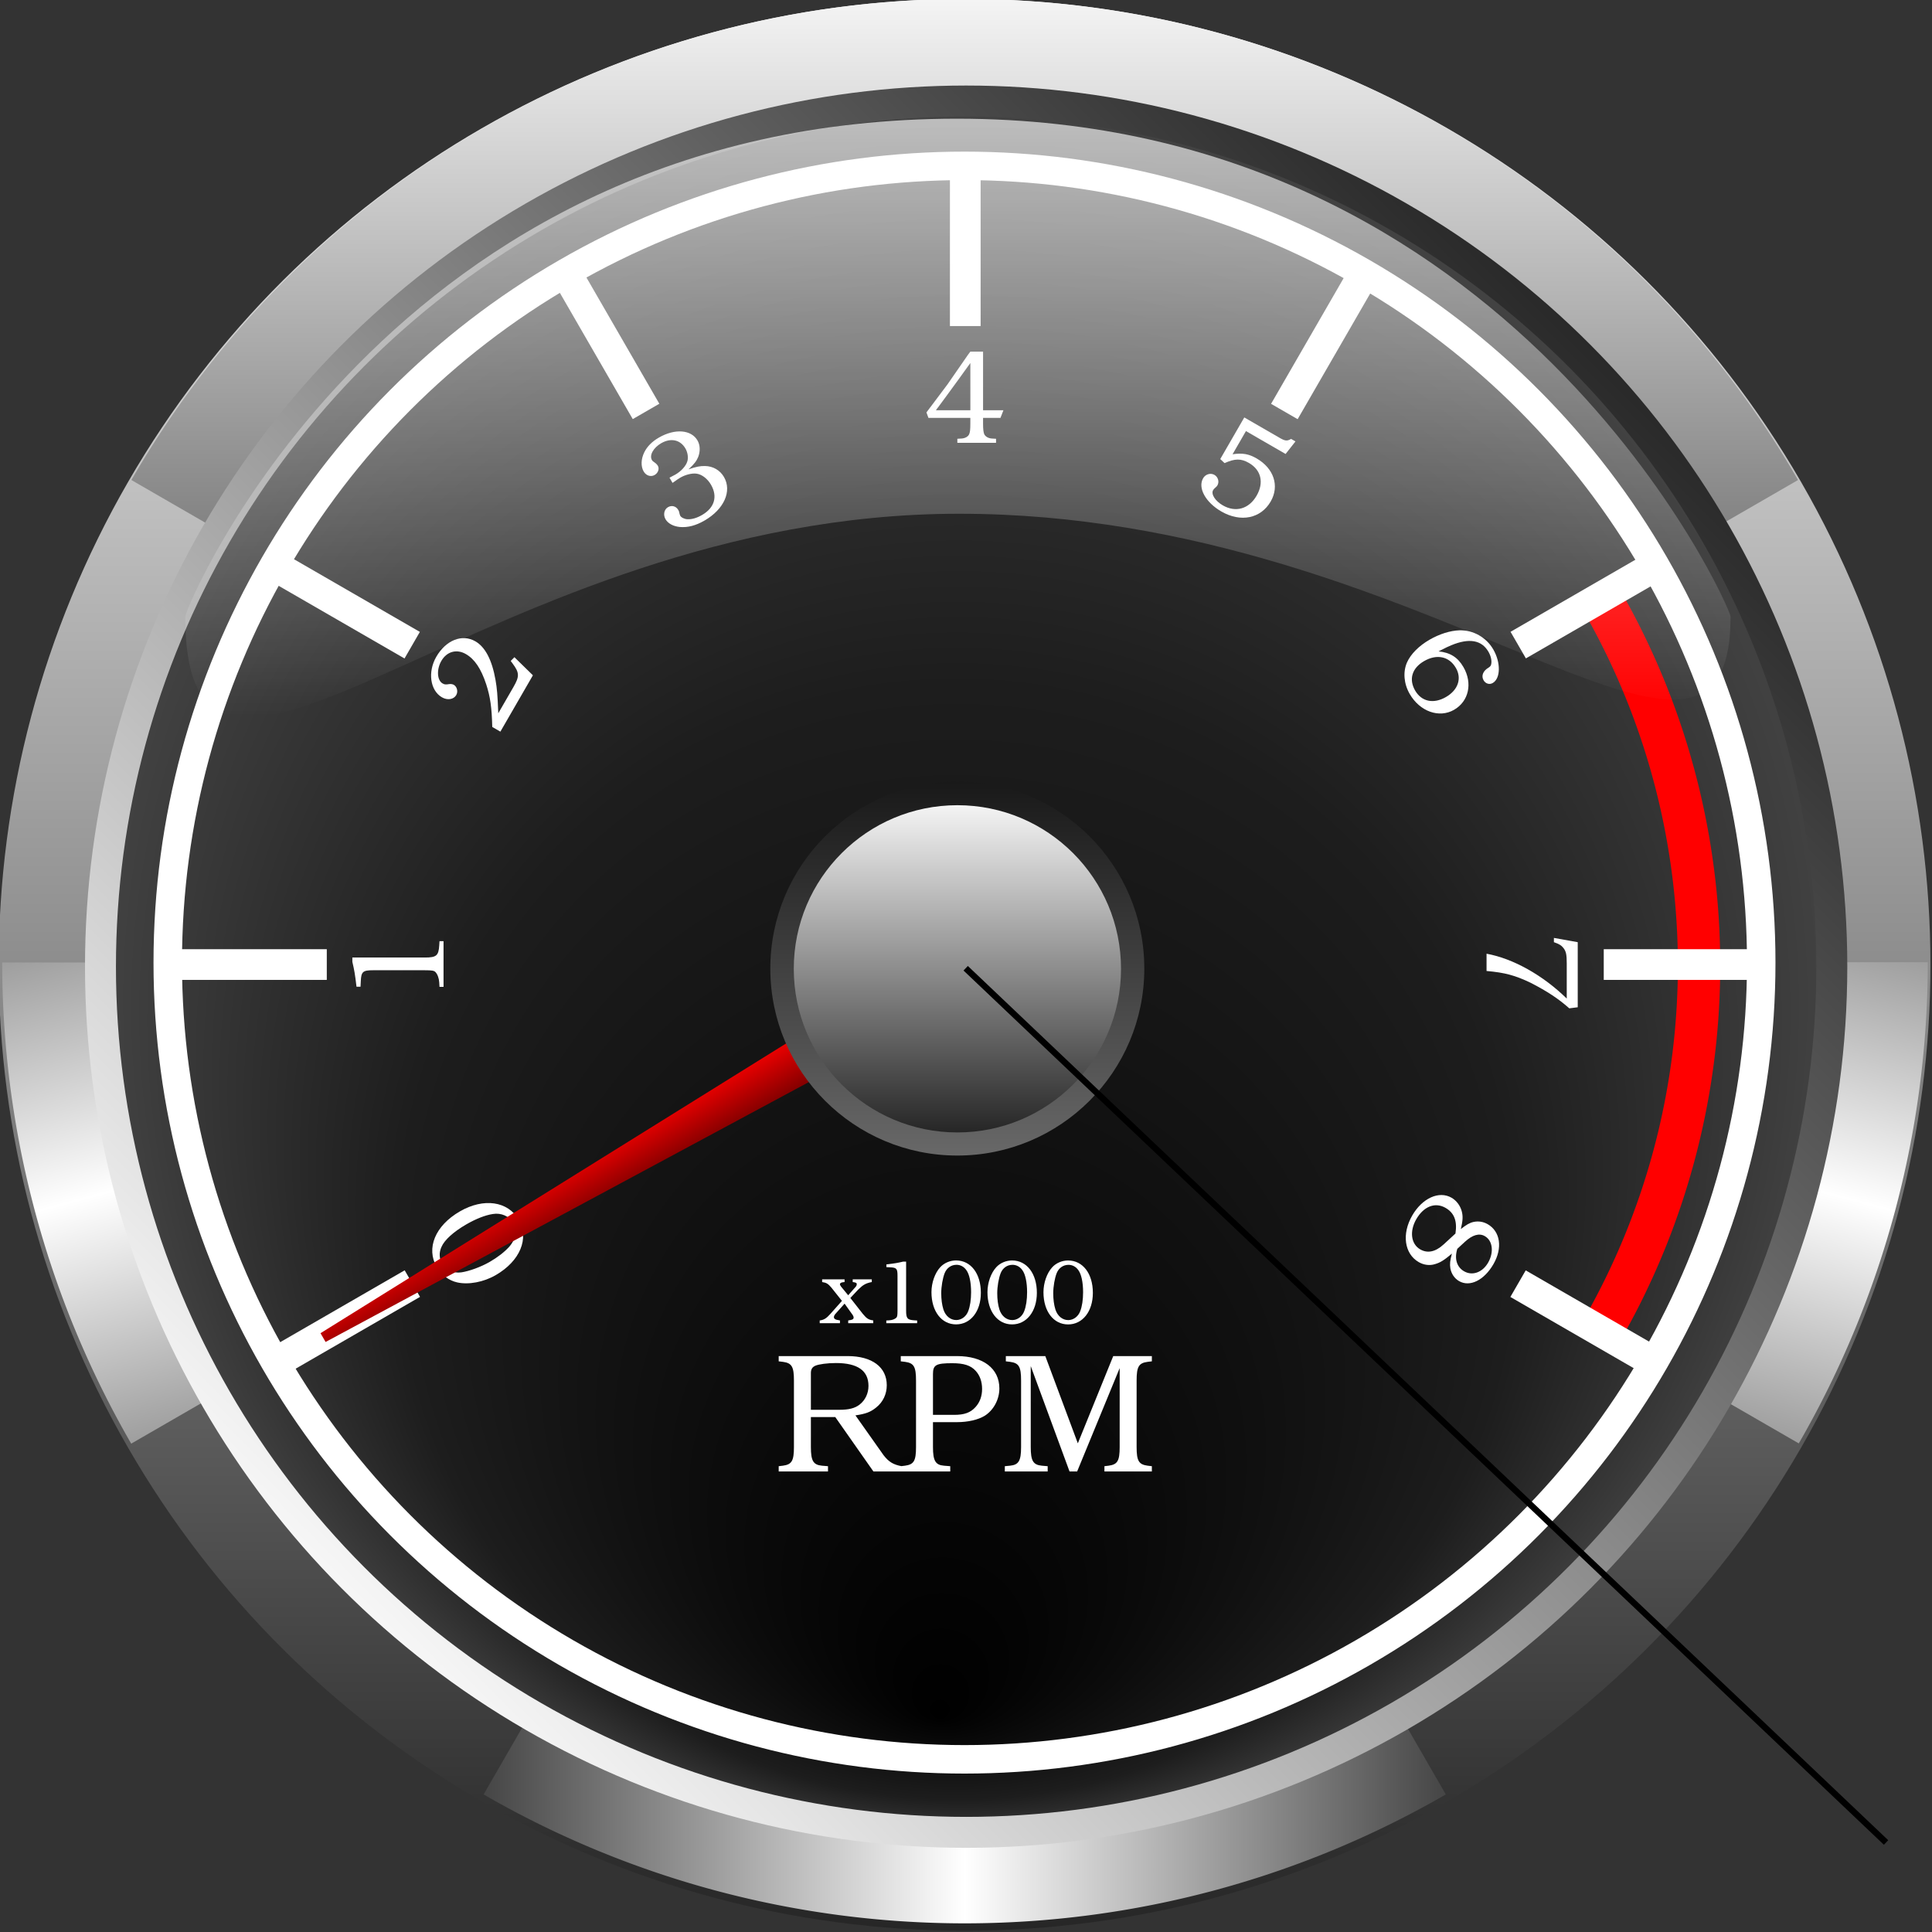 <?xml version="1.0" encoding="UTF-8" standalone="no"?>
<!-- Created with Inkscape (http://www.inkscape.org/) -->

<svg
   xmlns:dc="http://purl.org/dc/elements/1.1/"
   xmlns:cc="http://creativecommons.org/ns#"
   xmlns:rdf="http://www.w3.org/1999/02/22-rdf-syntax-ns#"
   xmlns:svg="http://www.w3.org/2000/svg"
   xmlns="http://www.w3.org/2000/svg"
   xmlns:xlink="http://www.w3.org/1999/xlink"
   xmlns:sodipodi="http://sodipodi.sourceforge.net/DTD/sodipodi-0.dtd"
   xmlns:inkscape="http://www.inkscape.org/namespaces/inkscape"
   width="84.667mm"
   height="84.667mm"
   viewBox="0 0 300 300"
   id="svg5184"
   version="1.1"
   inkscape:version="0.91 r13725"
   sodipodi:docname="dial_rpm.svg">
  <rect x="0" y="0" width="300" height="300" fill="#333333" stroke="none"/>
  <defs
     id="defs5186">
    <linearGradient
       id="linearGradient8458">
      <stop
         style="stop-color:#f4f4f4;stop-opacity:1;"
         offset="0"
         id="stop8460" />
      <stop
         style="stop-color:#262626;stop-opacity:1;"
         offset="1"
         id="stop8462" />
    </linearGradient>
    <linearGradient
       id="linearGradient8474">
      <stop
         id="stop8476"
         offset="0"
         style="stop-color:#262626;stop-opacity:1;" />
      <stop
         style="stop-color:#9d9d9d;stop-opacity:1;"
         offset="0.553"
         id="stop8482" />
      <stop
         id="stop8478"
         offset="1"
         style="stop-color:#ffffff;stop-opacity:1;" />
    </linearGradient>
    <linearGradient
       id="linearGradient8803">
      <stop
         id="stop8805"
         offset="0"
         style="stop-color:#000000;stop-opacity:1;" />
      <stop
         style="stop-color:#1d1d1d;stop-opacity:1;"
         offset="0.633"
         id="stop8845" />
      <stop
         style="stop-color:#444444;stop-opacity:1;"
         offset="1"
         id="stop8811" />
    </linearGradient>
    <linearGradient
       inkscape:collect="always"
       xlink:href="#linearGradient8938"
       id="linearGradient6645"
       gradientUnits="userSpaceOnUse"
       gradientTransform="matrix(-6.3004289e-8,-0.396,0.736,-5.7873485e-8,-146.447,639.506)"
       x1="164.034"
       y1="376.738"
       x2="176.652"
       y2="376.738" />
    <linearGradient
       id="linearGradient8938">
      <stop
         id="stop8940"
         offset="0"
         style="stop-color:#750000;stop-opacity:1;" />
      <stop
         id="stop8942"
         offset="1"
         style="stop-color:#f60000;stop-opacity:1;" />
    </linearGradient>
    <linearGradient
       id="linearGradient8928">
      <stop
         id="stop8930"
         offset="0"
         style="stop-color:#ffffff;stop-opacity:0.892;" />
      <stop
         id="stop8932"
         offset="1"
         style="stop-color:#ffffff;stop-opacity:0;" />
    </linearGradient>
    <linearGradient
       id="linearGradient4214">
      <stop
         id="stop4216"
         offset="0"
         style="stop-color:#191919;stop-opacity:1;" />
      <stop
         id="stop4218"
         offset="1"
         style="stop-color:#686868;stop-opacity:1;" />
    </linearGradient>
    <linearGradient
       inkscape:collect="always"
       xlink:href="#linearGradient8458"
       id="linearGradient6134"
       gradientUnits="userSpaceOnUse"
       x1="173.948"
       y1="566.009"
       x2="287.511"
       y2="566.009" />
    <linearGradient
       inkscape:collect="always"
       xlink:href="#linearGradient8474"
       id="linearGradient6136"
       gradientUnits="userSpaceOnUse"
       spreadMethod="reflect"
       x1="73.66"
       y1="475.462"
       x2="112.665"
       y2="475.462" />
    <linearGradient
       inkscape:collect="always"
       xlink:href="#linearGradient8474"
       id="linearGradient6138"
       gradientUnits="userSpaceOnUse"
       spreadMethod="reflect"
       x1="73.66"
       y1="475.462"
       x2="112.665"
       y2="475.462" />
    <linearGradient
       inkscape:collect="always"
       xlink:href="#linearGradient8474"
       id="linearGradient6140"
       gradientUnits="userSpaceOnUse"
       spreadMethod="reflect"
       x1="73.66"
       y1="475.462"
       x2="112.665"
       y2="475.462" />
    <linearGradient
       inkscape:collect="always"
       xlink:href="#linearGradient8458"
       id="linearGradient6142"
       gradientUnits="userSpaceOnUse"
       spreadMethod="pad"
       x1="112.661"
       y1="490.304"
       x2="112.661"
       y2="423.605" />
    <radialGradient
       inkscape:collect="always"
       xlink:href="#linearGradient8803"
       id="radialGradient6144"
       gradientUnits="userSpaceOnUse"
       gradientTransform="matrix(1,0,0,1,-3.4359354e-4,0)"
       cx="230.73"
       cy="566.009"
       fx="229.005"
       fy="614.435"
       r="56.781" />
    <linearGradient
       inkscape:collect="always"
       xlink:href="#linearGradient8474"
       id="linearGradient6146"
       gradientUnits="userSpaceOnUse"
       x1="179.309"
       y1="598.827"
       x2="265.668"
       y2="512.469" />
    <linearGradient
       inkscape:collect="always"
       xlink:href="#linearGradient8928"
       id="linearGradient6652"
       gradientUnits="userSpaceOnUse"
       gradientTransform="matrix(1.356,0,0,1.356,384.968,-130.79)"
       x1="-29.837"
       y1="285.06"
       x2="-29.837"
       y2="342.606" />
    <linearGradient
       inkscape:collect="always"
       xlink:href="#linearGradient4214"
       id="linearGradient6654"
       gradientUnits="userSpaceOnUse"
       x1="117.902"
       y1="390.995"
       x2="117.902"
       y2="433.057" />
    <linearGradient
       inkscape:collect="always"
       xlink:href="#linearGradient8458"
       id="linearGradient6656"
       gradientUnits="userSpaceOnUse"
       x1="117.902"
       y1="390.995"
       x2="117.902"
       y2="433.057" />
  </defs>
  <sodipodi:namedview
     id="base"
     pagecolor="#ffffff"
     bordercolor="#666666"
     borderopacity="1.0"
     inkscape:pageopacity="0.0"
     inkscape:pageshadow="2"
     inkscape:zoom="1"
     inkscape:cx="284.31388"
     inkscape:cy="148.17251"
     inkscape:document-units="px"
     inkscape:current-layer="layer_main"
     showgrid="false"
     fit-margin-top="0"
     fit-margin-left="0"
     fit-margin-right="0"
     fit-margin-bottom="0"
     inkscape:window-width="1920"
     inkscape:window-height="1041"
     inkscape:window-x="1920"
     inkscape:window-y="0"
     inkscape:window-maximized="1" />
  <g
     inkscape:label="low"
     inkscape:groupmode="layer"
     id="layer_low"
     transform="translate(24.286,-619.505)"
     style="display:inline">
    <g
       id="g3326"
       transform="matrix(2.192,0,0,2.192,-408.784,-306.473)">
      <circle
         r="56.781"
         cy="566.009"
         cx="230.73"
         inkscape:label="#path8454"
         style="fill:url(#linearGradient6134);fill-opacity:1;fill-rule:evenodd;stroke:none;stroke-width:4.2;stroke-linecap:round;stroke-linejoin:round;stroke-miterlimit:4;stroke-dasharray:none;stroke-dashoffset:0;stroke-opacity:1"
         id="path3908"
         transform="matrix(0,1.205,-1.205,0,925.78,212.754)" />
      <g
         transform="matrix(1.022,0,0,1.022,100.975,123.917)"
         id="g3910">
        <path
           sodipodi:type="arc"
           style="opacity:1;fill:url(#linearGradient6136);fill-opacity:1;fill-rule:evenodd;stroke:none;stroke-width:4.2;stroke-linecap:round;stroke-linejoin:round;stroke-miterlimit:4;stroke-dasharray:none;stroke-dashoffset:0;stroke-opacity:1"
           id="path3912"
           sodipodi:cx="112.66094"
           sodipodi:cy="423.60516"
           sodipodi:rx="66.695282"
           sodipodi:ry="66.695282"
           d="m 146.009,481.365 a 66.695,66.695 0 0 1 -66.695,0 l 33.348,-57.76 z"
           sodipodi:start="1.0471976"
           sodipodi:end="2.0943951"
           transform="translate(27.039,-64.893)" />
        <path
           transform="matrix(0.259,0.966,-0.966,0.259,519.712,140.253)"
           sodipodi:end="1.8325957"
           sodipodi:start="1.3089969"
           d="m 129.923,488.028 a 66.695,66.695 0 0 1 -34.524,0 l 17.262,-64.423 z"
           sodipodi:ry="66.695282"
           sodipodi:rx="66.695282"
           sodipodi:cy="423.60516"
           sodipodi:cx="112.66094"
           id="path3914"
           style="opacity:1;fill:url(#linearGradient6138);fill-opacity:1;fill-rule:evenodd;stroke:none;stroke-width:4.2;stroke-linecap:round;stroke-linejoin:round;stroke-miterlimit:4;stroke-dasharray:none;stroke-dashoffset:0;stroke-opacity:1"
           sodipodi:type="arc"
           inkscape:transform-center-y="16.673795"
           inkscape:transform-center-x="33.347635" />
        <path
           inkscape:transform-center-x="-33.34764"
           inkscape:transform-center-y="16.673849"
           sodipodi:type="arc"
           style="opacity:1;fill:url(#linearGradient6140);fill-opacity:1;fill-rule:evenodd;stroke:none;stroke-width:4.2;stroke-linecap:round;stroke-linejoin:round;stroke-miterlimit:4;stroke-dasharray:none;stroke-dashoffset:0;stroke-opacity:1"
           id="path3916"
           sodipodi:cx="112.66094"
           sodipodi:cy="423.60516"
           sodipodi:rx="66.695282"
           sodipodi:ry="66.695282"
           d="m 129.923,488.028 a 66.695,66.695 0 0 1 -34.524,0 l 17.262,-64.423 z"
           sodipodi:start="1.3089969"
           sodipodi:end="1.8325957"
           transform="matrix(0.259,-0.966,0.966,0.259,-298.63,357.897)" />
        <path
           transform="matrix(-1,-5.9831005e-8,5.9831005e-8,-1,252.361,782.318)"
           sodipodi:end="2.6179939"
           sodipodi:start="0.52359878"
           d="M 170.421,456.953 A 66.695,66.695 0 0 1 112.661,490.3 66.695,66.695 0 0 1 54.901,456.953 l 57.76,-33.348 z"
           sodipodi:ry="66.695282"
           sodipodi:rx="66.695282"
           sodipodi:cy="423.60516"
           sodipodi:cx="112.66094"
           id="path3918"
           style="opacity:1;fill:url(#linearGradient6142);fill-opacity:1;fill-rule:evenodd;stroke:none;stroke-width:4.2;stroke-linecap:round;stroke-linejoin:round;stroke-miterlimit:4;stroke-dasharray:none;stroke-dashoffset:0;stroke-opacity:1"
           sodipodi:type="arc"
           inkscape:transform-center-y="-33.402436"
           inkscape:transform-center-x="-2.4633892e-05" />
      </g>
      <circle
         r="56.781"
         cy="566.009"
         cx="230.73"
         transform="matrix(1.097,0,0,1.097,-9.237,-129.942)"
         id="path3920"
         style="fill:url(#radialGradient6144);fill-opacity:1;fill-rule:nonzero;stroke:none;stroke-width:4.2;stroke-linecap:round;stroke-linejoin:round;stroke-miterlimit:4;stroke-dasharray:none;stroke-dashoffset:0;stroke-opacity:1" />
      <circle
         r="56.781"
         cy="566.009"
         cx="230.73"
         transform="matrix(-1.08,0,0,-1.08,493.039,1102.204)"
         id="path3922"
         style="fill:none;fill-opacity:1;fill-rule:evenodd;stroke:url(#linearGradient6146);stroke-width:2.03;stroke-linecap:round;stroke-linejoin:round;stroke-miterlimit:4;stroke-dasharray:none;stroke-dashoffset:0;stroke-opacity:1" />
      <rect
         y="433.996"
         x="242.702"
         height="11.537"
         width="2.174"
         id="rect3924"
         style="fill:#ffffff;fill-opacity:1;fill-rule:nonzero;stroke:none;stroke-width:3;stroke-linecap:round;stroke-linejoin:round;stroke-miterlimit:4;stroke-dasharray:none;stroke-dashoffset:0;stroke-opacity:1" />
      <rect
         transform="matrix(0.866,-0.5,0.5,0.866,0,0)"
         style="fill:#ffffff;fill-opacity:1;fill-rule:nonzero;stroke:none;stroke-width:3;stroke-linecap:round;stroke-linejoin:round;stroke-miterlimit:4;stroke-dasharray:none;stroke-dashoffset:0;stroke-opacity:1"
         id="rect3926"
         width="2.174"
         height="11.537"
         x="-35.341"
         y="490.141" />
      <rect
         transform="matrix(0.5,-0.866,0.866,0.5,0,0)"
         y="399.742"
         x="-304.205"
         height="11.537"
         width="2.174"
         id="rect3928"
         style="fill:#ffffff;fill-opacity:1;fill-rule:nonzero;stroke:none;stroke-width:3;stroke-linecap:round;stroke-linejoin:round;stroke-miterlimit:4;stroke-dasharray:none;stroke-dashoffset:0;stroke-opacity:1" />
      <path
         sodipodi:open="true"
         sodipodi:end="3.6651914"
         sodipodi:start="2.6179939"
         transform="matrix(-0.915,0,0,-0.915,454.932,1008.722)"
         d="m 181.556,594.399 a 56.781,56.781 0 0 1 0,-56.781"
         sodipodi:ry="56.781116"
         sodipodi:rx="56.781116"
         sodipodi:cy="566.00861"
         sodipodi:cx="230.72961"
         id="path4367"
         style="fill:none;fill-opacity:1;fill-rule:evenodd;stroke:#ff0000;stroke-width:3.278;stroke-linecap:butt;stroke-linejoin:round;stroke-miterlimit:4;stroke-dasharray:none;stroke-dashoffset:0;stroke-opacity:1"
         sodipodi:type="arc" />
      <rect
         transform="matrix(0.5,-0.866,0.866,0.5,0,0)"
         style="fill:#ffffff;fill-opacity:1;fill-rule:nonzero;stroke:none;stroke-width:3;stroke-linecap:round;stroke-linejoin:round;stroke-miterlimit:4;stroke-dasharray:none;stroke-dashoffset:0;stroke-opacity:1"
         id="rect3930"
         width="2.174"
         height="11.537"
         x="-304.205"
         y="501.738" />
      <rect
         transform="matrix(0,-1,1,0,0,0)"
         style="fill:#ffffff;fill-opacity:1;fill-rule:nonzero;stroke:none;stroke-width:3;stroke-linecap:round;stroke-linejoin:round;stroke-miterlimit:4;stroke-dasharray:none;stroke-dashoffset:0;stroke-opacity:1"
         id="rect3932"
         width="2.174"
         height="11.537"
         x="-491.85"
         y="187.022" />
      <rect
         transform="matrix(0,-1,1,0,0,0)"
         y="289.018"
         x="-491.85"
         height="11.537"
         width="2.174"
         id="rect3934"
         style="fill:#ffffff;fill-opacity:1;fill-rule:nonzero;stroke:none;stroke-width:3;stroke-linecap:round;stroke-linejoin:round;stroke-miterlimit:4;stroke-dasharray:none;stroke-dashoffset:0;stroke-opacity:1" />
      <rect
         transform="matrix(-0.5,-0.866,0.866,-0.5,0,0)"
         y="-91.021"
         x="-547.994"
         height="11.537"
         width="2.174"
         id="rect3936"
         style="fill:#ffffff;fill-opacity:1;fill-rule:nonzero;stroke:none;stroke-width:3;stroke-linecap:round;stroke-linejoin:round;stroke-miterlimit:4;stroke-dasharray:none;stroke-dashoffset:0;stroke-opacity:1" />
      <rect
         transform="matrix(-0.5,-0.866,0.866,-0.5,0,0)"
         style="fill:#ffffff;fill-opacity:1;fill-rule:nonzero;stroke:none;stroke-width:3;stroke-linecap:round;stroke-linejoin:round;stroke-miterlimit:4;stroke-dasharray:none;stroke-dashoffset:0;stroke-opacity:1"
         id="rect3938"
         width="2.174"
         height="11.537"
         x="-547.994"
         y="10.976" />
      <rect
         transform="matrix(-0.866,-0.5,0.5,-0.866,0,0)"
         y="-257.889"
         x="-457.596"
         height="11.537"
         width="2.174"
         id="rect3940"
         style="fill:#ffffff;fill-opacity:1;fill-rule:nonzero;stroke:none;stroke-width:3;stroke-linecap:round;stroke-linejoin:round;stroke-miterlimit:4;stroke-dasharray:none;stroke-dashoffset:0;stroke-opacity:1" />
      <circle
         r="56.781"
         cy="566.009"
         cx="230.73"
         style="fill:none;fill-opacity:1;fill-rule:evenodd;stroke:#ffffff;stroke-width:2.03;stroke-linecap:round;stroke-linejoin:round;stroke-miterlimit:4;stroke-dasharray:none;stroke-dashoffset:0;stroke-opacity:1"
         id="path4363"
         transform="matrix(-0.994,0,0,-0.994,473.079,1053.238)" />
      <g
         transform="translate(228.065,463.263)"
         id="g5586">
        <path
           inkscape:connector-curvature="0"
           style="font-style:normal;font-variant:normal;font-weight:normal;font-stretch:normal;font-size:9.484px;line-height:125%;font-family:'URW Bookman L';-inkscape-font-specification:'URW Bookman L';text-align:start;writing-mode:lr-tb;text-anchor:start;fill:#ffffff;fill-opacity:1;stroke:none;stroke-width:1px;stroke-linecap:butt;stroke-linejoin:miter;stroke-opacity:1"
           d="m 16.985,-15.919 -0.901,0 -0.171,0.228 -1.451,2.096 -1.489,1.982 0.142,0.389 2.968,0 0,0.398 c 0,0.427 -0.019,0.616 -0.085,0.759 -0.076,0.171 -0.285,0.285 -0.522,0.303 l -0.313,0.019 0,0.285 2.741,0 0,-0.285 -0.313,-0.019 c -0.237,-0.019 -0.436,-0.133 -0.522,-0.303 -0.057,-0.142 -0.085,-0.341 -0.085,-0.759 l 0,-0.398 1.233,0 0.209,-0.541 -1.442,0 0,-4.154 m -0.901,4.154 -2.437,0 c 0.047,-0.076 0.095,-0.142 0.152,-0.209 l 0.588,-0.797 0.844,-1.157 0.854,-1.185 0,3.348"
           id="text4187" />
        <path
           inkscape:connector-curvature="0"
           transform="matrix(0,-1,1,0,0,0)"
           style="font-style:normal;font-variant:normal;font-weight:normal;font-stretch:normal;font-size:9.484px;line-height:125%;font-family:'URW Bookman L';-inkscape-font-specification:'URW Bookman L';text-align:start;writing-mode:lr-tb;text-anchor:start;fill:#ffffff;fill-opacity:1;stroke:none;stroke-width:1px;stroke-linecap:butt;stroke-linejoin:miter;stroke-opacity:1"
           d="m -27.002,-27.695 -0.303,0 c -0.616,0.142 -0.816,0.18 -1.764,0.294 l 0,0.285 0.379,0.019 c 0.692,0.028 0.787,0.142 0.787,0.891 l 0,3.632 c 0,0.512 -0.028,0.664 -0.123,0.759 -0.152,0.152 -0.436,0.256 -0.74,0.275 l -0.313,0.019 0,0.285 3.234,0 0,-0.285 -0.303,-0.019 c -0.721,-0.047 -0.854,-0.199 -0.854,-1.015 l 0,-5.14"
           id="text4234" />
        <path
           inkscape:connector-curvature="0"
           transform="matrix(0.5,-0.866,0.866,0.5,0,0)"
           style="font-style:normal;font-variant:normal;font-weight:normal;font-stretch:normal;font-size:9.484px;line-height:125%;font-family:'URW Bookman L';-inkscape-font-specification:'URW Bookman L';text-align:start;writing-mode:lr-tb;text-anchor:start;fill:#ffffff;fill-opacity:1;stroke:none;stroke-width:1px;stroke-linecap:butt;stroke-linejoin:miter;stroke-opacity:1"
           d="m -13.069,-11.178 -0.36,-0.095 -0.095,0.218 c -0.322,0.74 -0.541,0.873 -1.404,0.873 l -2.153,0 c 1.129,-0.711 1.479,-0.958 1.944,-1.347 1.11,-0.929 1.66,-1.802 1.66,-2.608 0,-1.081 -0.967,-1.849 -2.333,-1.849 -1.242,0 -2.286,0.816 -2.286,1.783 0,0.455 0.285,0.797 0.645,0.797 0.285,0 0.541,-0.247 0.541,-0.512 0,-0.095 -0.047,-0.218 -0.114,-0.303 -0.171,-0.209 -0.199,-0.275 -0.199,-0.436 0,-0.455 0.645,-0.873 1.337,-0.873 0.778,0 1.29,0.512 1.29,1.261 0,0.721 -0.351,1.442 -1.138,2.324 -0.626,0.692 -1.204,1.148 -2.399,1.878 l 0,0.664 4.609,0 0.455,-1.773"
           id="text4245" />
        <path
           inkscape:connector-curvature="0"
           transform="matrix(-0.5,0.866,-0.866,-0.5,0,0)"
           style="font-style:normal;font-variant:normal;font-weight:normal;font-stretch:normal;font-size:9.484px;line-height:125%;font-family:'URW Bookman L';-inkscape-font-specification:'URW Bookman L';text-align:start;writing-mode:lr-tb;text-anchor:start;fill:#ffffff;fill-opacity:1;stroke:none;stroke-width:1px;stroke-linecap:butt;stroke-linejoin:miter;stroke-opacity:1"
           d="m 16.451,-67.462 c 0.503,-0.133 0.721,-0.237 0.958,-0.427 0.294,-0.247 0.474,-0.607 0.474,-0.986 0,-0.882 -0.939,-1.508 -2.257,-1.508 -1.318,0 -2.248,0.73 -2.248,1.764 0,0.36 0.123,0.683 0.36,0.948 0.19,0.209 0.417,0.341 0.891,0.531 -0.597,0.18 -0.863,0.313 -1.129,0.579 -0.294,0.294 -0.465,0.702 -0.465,1.1 0,1.024 1.062,1.783 2.485,1.783 1.508,0 2.627,-0.873 2.627,-2.048 0,-0.417 -0.161,-0.806 -0.455,-1.072 -0.285,-0.275 -0.56,-0.417 -1.242,-0.664 m -1.185,-0.379 c -0.692,-0.218 -1.053,-0.56 -1.053,-1.024 0,-0.645 0.664,-1.138 1.517,-1.138 0.797,0 1.375,0.493 1.375,1.166 0,0.607 -0.427,1.053 -1.138,1.214 l -0.702,-0.218 m 0.92,1.214 c 0.749,0.237 1.129,0.664 1.129,1.261 0,0.759 -0.73,1.309 -1.717,1.309 -1.053,0 -1.726,-0.55 -1.726,-1.394 0,-0.711 0.379,-1.185 1.223,-1.517 l 1.091,0.341"
           id="text4267" />
        <path
           inkscape:connector-curvature="0"
           transform="matrix(0.866,-0.5,0.5,0.866,0,0)"
           style="font-style:normal;font-variant:normal;font-weight:normal;font-stretch:normal;font-size:9.484px;line-height:125%;font-family:'URW Bookman L';-inkscape-font-specification:'URW Bookman L';text-align:start;writing-mode:lr-tb;text-anchor:start;fill:#ffffff;fill-opacity:1;stroke:none;stroke-width:1px;stroke-linecap:butt;stroke-linejoin:miter;stroke-opacity:1"
           d="m -1.032,-8.24 c 0.389,-0.038 0.55,-0.047 0.664,-0.047 0.427,0 0.882,0.133 1.138,0.332 C 1.074,-7.719 1.263,-7.254 1.263,-6.761 c 0,0.967 -0.607,1.536 -1.622,1.536 -0.417,0 -0.778,-0.085 -1.043,-0.256 -0.18,-0.114 -0.322,-0.322 -0.322,-0.474 0,-0.028 0.009,-0.057 0.019,-0.104 0.066,-0.209 0.066,-0.209 0.066,-0.322 0,-0.303 -0.218,-0.531 -0.531,-0.531 -0.322,0 -0.579,0.294 -0.579,0.654 0,0.351 0.228,0.711 0.597,0.977 0.474,0.332 1.034,0.484 1.754,0.484 1.593,0 2.731,-0.825 2.731,-1.982 0,-0.56 -0.294,-1.062 -0.778,-1.347 C 1.254,-8.307 1.007,-8.392 0.429,-8.506 0.969,-8.629 1.216,-8.733 1.462,-8.923 c 0.332,-0.266 0.541,-0.654 0.541,-1.034 0,-0.891 -0.958,-1.546 -2.267,-1.546 -0.569,0 -1.043,0.133 -1.423,0.389 -0.436,0.294 -0.711,0.73 -0.711,1.148 0,0.351 0.237,0.607 0.55,0.607 0.285,0 0.522,-0.209 0.522,-0.455 0,-0.066 -0.019,-0.142 -0.047,-0.228 -0.114,-0.256 -0.114,-0.256 -0.114,-0.332 0,-0.389 0.522,-0.702 1.166,-0.702 0.787,0 1.299,0.465 1.299,1.185 0,0.322 -0.142,0.683 -0.351,0.863 -0.247,0.228 -0.721,0.379 -1.185,0.379 -0.076,0 -0.237,-0.009 -0.474,-0.019 l 0,0.427"
           id="text4278" />
        <path
           inkscape:connector-curvature="0"
           transform="matrix(0,1,-1,0,0,0)"
           style="font-style:normal;font-variant:normal;font-weight:normal;font-stretch:normal;font-size:9.484px;line-height:125%;font-family:'URW Bookman L';-inkscape-font-specification:'URW Bookman L';text-align:start;writing-mode:lr-tb;text-anchor:start;fill:#ffffff;fill-opacity:1;stroke:none;stroke-width:1px;stroke-linecap:butt;stroke-linejoin:miter;stroke-opacity:1"
           d="m 30.525,-59.11 -4.609,0 -0.303,1.688 0.303,0 c 0.123,-0.36 0.218,-0.522 0.408,-0.673 0.247,-0.19 0.465,-0.237 1.1,-0.237 l 2.485,0 c -1.66,1.698 -2.836,3.803 -3.177,5.681 l 1.223,0 c 0.114,-1.299 0.313,-2.03 0.835,-3.12 0.607,-1.185 1.138,-1.982 1.811,-2.741 l -0.076,-0.597"
           id="text4289" />
        <path
           inkscape:connector-curvature="0"
           transform="matrix(0.866,0.5,-0.5,0.866,0,0)"
           style="font-style:normal;font-variant:normal;font-weight:normal;font-stretch:normal;font-size:9.484px;line-height:125%;font-family:'URW Bookman L';-inkscape-font-specification:'URW Bookman L';text-align:start;writing-mode:lr-tb;text-anchor:start;fill:#ffffff;fill-opacity:1;stroke:none;stroke-width:1px;stroke-linecap:butt;stroke-linejoin:miter;stroke-opacity:1"
           d="m 29.098,-27.835 -0.36,0 c -0.171,0.294 -0.285,0.341 -0.768,0.341 l -2.864,0 0,3.405 0.408,0.095 c 0.474,-0.654 0.844,-0.873 1.489,-0.873 1.005,0 1.631,0.673 1.631,1.736 0,1.091 -0.683,1.792 -1.736,1.792 -0.616,0 -1.129,-0.266 -1.129,-0.588 l 0.009,-0.104 c 0.085,-0.275 0.085,-0.275 0.085,-0.351 0,-0.285 -0.256,-0.531 -0.55,-0.531 -0.322,0 -0.579,0.275 -0.579,0.607 0,0.787 1.005,1.394 2.295,1.394 1.584,0 2.674,-0.967 2.674,-2.361 0,-1.271 -0.977,-2.143 -2.39,-2.143 -0.635,0 -1.062,0.152 -1.622,0.597 l 0,-1.897 3.243,0 0.161,-1.119"
           id="text4319" />
        <path
           inkscape:connector-curvature="0"
           transform="matrix(0.5,0.866,-0.866,0.5,0,0)"
           style="font-style:normal;font-variant:normal;font-weight:normal;font-stretch:normal;font-size:9.484px;line-height:125%;font-family:'URW Bookman L';-inkscape-font-specification:'URW Bookman L';text-align:start;writing-mode:lr-tb;text-anchor:start;fill:#ffffff;fill-opacity:1;stroke:none;stroke-width:1px;stroke-linecap:butt;stroke-linejoin:miter;stroke-opacity:1"
           d="m 29.229,-39.999 c 0.038,-0.664 0.038,-0.711 0.076,-0.996 0.18,-1.366 0.759,-2.048 1.717,-2.048 0.37,0 0.702,0.114 0.882,0.294 0.066,0.066 0.085,0.133 0.095,0.266 0,0.446 0.237,0.749 0.597,0.749 0.285,0 0.493,-0.199 0.493,-0.465 0,-0.645 -0.958,-1.223 -2.039,-1.223 -0.986,0 -1.906,0.541 -2.371,1.394 -0.313,0.588 -0.484,1.366 -0.484,2.172 0,0.882 0.218,1.669 0.597,2.191 0.436,0.588 1.195,0.948 2.03,0.948 1.432,0 2.542,-0.939 2.542,-2.162 0,-1.204 -0.967,-2.086 -2.286,-2.086 -0.806,0 -1.356,0.294 -1.849,0.967 m 1.631,-0.474 c 0.863,0 1.432,0.645 1.432,1.641 0,1.015 -0.579,1.66 -1.489,1.66 -0.929,0 -1.489,-0.607 -1.489,-1.593 0,-1.043 0.597,-1.707 1.546,-1.707"
           id="text4330" />
        <path
           inkscape:connector-curvature="0"
           transform="matrix(-0.5,-0.866,0.866,-0.5,0,0)"
           style="font-style:normal;font-variant:normal;font-weight:normal;font-stretch:normal;font-size:9.484px;line-height:125%;font-family:'URW Bookman L';-inkscape-font-specification:'URW Bookman L';text-align:start;writing-mode:lr-tb;text-anchor:start;fill:#ffffff;fill-opacity:1;stroke:none;stroke-width:1px;stroke-linecap:butt;stroke-linejoin:miter;stroke-opacity:1"
           d="m -31.52,-43.275 c -0.626,0 -1.252,0.266 -1.66,0.711 -0.56,0.607 -0.92,1.631 -0.92,2.618 0,2.001 1.053,3.376 2.58,3.376 1.527,0 2.599,-1.366 2.599,-3.31 0,-2.02 -1.053,-3.395 -2.599,-3.395 m 0.038,0.455 c 0.408,0 0.778,0.19 1.034,0.55 0.322,0.427 0.503,1.29 0.503,2.324 0,0.778 -0.104,1.489 -0.303,1.992 -0.209,0.56 -0.711,0.929 -1.252,0.929 -0.607,0 -1.129,-0.427 -1.347,-1.11 -0.152,-0.484 -0.228,-1.072 -0.228,-1.707 0,-0.711 0.152,-1.574 0.36,-2.105 0.218,-0.541 0.683,-0.873 1.233,-0.873"
           id="text4341" />
        <path
           inkscape:connector-curvature="0"
           style="font-style:normal;font-variant:normal;font-weight:normal;font-stretch:normal;font-size:12px;line-height:125%;font-family:'URW Bookman L';-inkscape-font-specification:'URW Bookman L';text-align:center;writing-mode:lr-tb;text-anchor:middle;fill:#ffffff;fill-opacity:1;stroke:none;stroke-width:1px;stroke-linecap:butt;stroke-linejoin:miter;stroke-opacity:1"
           d="m 7.943,59.436 c 0.744,-0.108 1.08,-0.24 1.476,-0.564 0.48,-0.384 0.744,-0.948 0.744,-1.572 0,-1.284 -1.044,-2.064 -2.772,-2.064 l -4.884,0 0,0.372 0.3,0.036 c 0.624,0.084 0.78,0.336 0.78,1.32 l 0,4.716 c 0,0.984 -0.156,1.236 -0.78,1.32 l -0.3,0.036 0,0.372 3.492,0 0,-0.372 -0.432,-0.036 c -0.612,-0.06 -0.78,-0.348 -0.78,-1.32 l 0,-2.124 1.728,0 2.7,3.852 2.004,0 0,-0.372 c -0.588,-0.108 -0.912,-0.3 -1.284,-0.78 l -1.992,-2.82 m -3.156,-0.396 0,-2.604 c 0,-0.264 0.096,-0.42 0.312,-0.516 0.24,-0.108 0.852,-0.192 1.464,-0.192 1.536,0 2.304,0.54 2.304,1.62 0,0.528 -0.228,1.008 -0.624,1.32 -0.336,0.264 -0.768,0.372 -1.44,0.372 l -2.016,0 m 8.648,0.876 1.692,0 c 0.792,0 1.512,-0.168 1.98,-0.456 0.624,-0.396 1.032,-1.152 1.032,-1.932 0,-1.416 -1.152,-2.292 -3,-2.292 l -3.984,0 0,0.372 0.3,0.036 c 0.624,0.084 0.78,0.336 0.78,1.32 l 0,4.716 c 0,0.984 -0.156,1.236 -0.78,1.32 l -0.3,0.036 0,0.372 3.504,0 0,-0.372 -0.444,-0.036 c -0.6,-0.048 -0.78,-0.348 -0.78,-1.32 l 0,-1.764 m 0,-0.516 0,-2.892 c 0,-0.648 0.216,-0.768 1.368,-0.768 0.816,0 1.308,0.156 1.656,0.54 0.3,0.324 0.456,0.768 0.456,1.284 0,0.504 -0.156,0.936 -0.456,1.272 -0.36,0.408 -0.804,0.564 -1.524,0.564 l -1.5,0 m 10.214,4.008 3.012,-7.32 0,5.592 c 0,0.984 -0.156,1.236 -0.78,1.32 l -0.3,0.036 0,0.372 3.36,0 0,-0.372 -0.3,-0.036 c -0.624,-0.084 -0.78,-0.336 -0.78,-1.32 l 0,-4.716 c 0,-0.984 0.156,-1.236 0.78,-1.32 l 0.3,-0.036 0,-0.372 -2.736,0 -2.508,6.18 -2.304,-6.18 -2.796,0 0,0.372 0.3,0.036 c 0.624,0.084 0.78,0.336 0.78,1.32 l 0,4.716 c 0,0.972 -0.168,1.26 -0.78,1.32 l -0.372,0.036 0,0.372 3.036,0 0,-0.372 -0.42,-0.036 c -0.612,-0.06 -0.78,-0.348 -0.78,-1.32 l 0,-5.736 2.748,7.464 0.54,0"
           id="text4412" />
        <path
           inkscape:connector-curvature="0"
           style="font-style:normal;font-variant:normal;font-weight:normal;font-stretch:normal;font-size:6.407px;line-height:125%;font-family:'URW Bookman L';-inkscape-font-specification:'URW Bookman L';text-align:center;writing-mode:lr-tb;text-anchor:middle;fill:#ffffff;fill-opacity:1;stroke:none;stroke-width:1px;stroke-linecap:butt;stroke-linejoin:miter;stroke-opacity:1"
           d="M 7.584,51.118 8.141,50.523 C 8.487,50.183 8.679,50.074 9.102,49.991 l 0,-0.192 -1.352,0 0,0.192 c 0.237,0.032 0.288,0.058 0.288,0.167 0,0.045 -0.026,0.103 -0.064,0.154 l -0.545,0.615 -0.506,-0.615 c -0.045,-0.064 -0.077,-0.122 -0.077,-0.16 0,-0.09 0.077,-0.135 0.263,-0.154 l 0.064,-0.006 0,-0.192 -1.589,0 0,0.192 c 0.308,0.045 0.423,0.122 0.654,0.391 l 0.75,0.942 -0.814,0.916 C 5.886,52.566 5.719,52.669 5.412,52.714 l 0,0.192 1.435,0 0,-0.192 -0.051,-0.013 C 6.52,52.662 6.418,52.598 6.418,52.47 c 0,-0.064 0.045,-0.154 0.115,-0.231 l 0.641,-0.718 0.577,0.807 c 0.038,0.051 0.064,0.128 0.064,0.173 0,0.122 -0.077,0.167 -0.384,0.211 l 0,0.192 1.775,0 0,-0.192 C 8.859,52.656 8.743,52.579 8.461,52.24 l -0.878,-1.121 m 3.95,-2.576 -0.205,0 c -0.416,0.096 -0.551,0.122 -1.192,0.199 l 0,0.192 0.256,0.013 c 0.468,0.019 0.532,0.096 0.532,0.602 l 0,2.454 c 0,0.346 -0.019,0.448 -0.083,0.513 -0.103,0.103 -0.295,0.173 -0.5,0.186 l -0.211,0.013 0,0.192 2.185,0 0,-0.192 -0.205,-0.013 c -0.487,-0.032 -0.577,-0.135 -0.577,-0.686 l 0,-3.473 m 3.538,-0.083 c -0.423,0 -0.846,0.179 -1.121,0.481 -0.378,0.41 -0.621,1.102 -0.621,1.768 0,1.352 0.711,2.281 1.743,2.281 1.032,0 1.756,-0.923 1.756,-2.236 0,-1.365 -0.711,-2.294 -1.756,-2.294 m 0.026,0.308 c 0.276,0 0.525,0.128 0.698,0.372 0.218,0.288 0.34,0.871 0.34,1.57 0,0.525 -0.07,1.006 -0.205,1.345 -0.141,0.378 -0.481,0.628 -0.846,0.628 -0.41,0 -0.762,-0.288 -0.91,-0.75 -0.103,-0.327 -0.154,-0.724 -0.154,-1.153 0,-0.481 0.103,-1.064 0.243,-1.422 0.147,-0.365 0.461,-0.589 0.833,-0.589 m 3.941,-0.308 c -0.423,0 -0.846,0.179 -1.121,0.481 -0.378,0.41 -0.621,1.102 -0.621,1.768 0,1.352 0.711,2.281 1.743,2.281 1.032,0 1.756,-0.923 1.756,-2.236 0,-1.365 -0.711,-2.294 -1.756,-2.294 m 0.026,0.308 c 0.275,0 0.525,0.128 0.698,0.372 0.218,0.288 0.34,0.871 0.34,1.57 0,0.525 -0.07,1.006 -0.205,1.345 -0.141,0.378 -0.481,0.628 -0.846,0.628 -0.41,0 -0.762,-0.288 -0.91,-0.75 -0.103,-0.327 -0.154,-0.724 -0.154,-1.153 0,-0.481 0.103,-1.064 0.243,-1.422 0.147,-0.365 0.461,-0.589 0.833,-0.589 m 3.941,-0.308 c -0.423,0 -0.846,0.179 -1.121,0.481 -0.378,0.41 -0.621,1.102 -0.621,1.768 0,1.352 0.711,2.281 1.743,2.281 1.032,0 1.756,-0.923 1.756,-2.236 0,-1.365 -0.711,-2.294 -1.756,-2.294 m 0.026,0.308 c 0.276,0 0.525,0.128 0.698,0.372 0.218,0.288 0.34,0.871 0.34,1.57 0,0.525 -0.07,1.006 -0.205,1.345 -0.141,0.378 -0.481,0.628 -0.846,0.628 -0.41,0 -0.762,-0.288 -0.91,-0.75 -0.103,-0.327 -0.154,-0.724 -0.154,-1.153 0,-0.481 0.103,-1.064 0.243,-1.422 0.147,-0.365 0.461,-0.589 0.833,-0.589"
           id="text4420" />
      </g>
    </g>
  </g>
  <g
     transform="translate(24.286,-619.505)"
     id="layer_main"
     inkscape:groupmode="layer"
     inkscape:label="main"
     style="display:inline">
    <g
       transform="matrix(1.539,-0.889,0.889,1.539,-633.987,34.154)"
       inkscape:label="#g3449"
       id="g6114">
      <path
         inkscape:connector-curvature="0"
         style="fill:url(#linearGradient6645);fill-opacity:1;fill-rule:nonzero;stroke:none;stroke-width:3;stroke-linecap:round;stroke-linejoin:round;stroke-miterlimit:4;stroke-dashoffset:0;stroke-opacity:1"
         d="m 98.298,572.526 0,-0.885 65,-2.135 1e-5,5 -65,-1.979 z"
         id="path6116"
         sodipodi:nodetypes="ccccc"
         inkscape:label="#path3978" />
      <path
         inkscape:connector-curvature="0"
         inkscape:label="#path3978"
         sodipodi:nodetypes="ccccc"
         id="path6118"
         d="m 228.298,571.485 0,0.885 -65,2.135 -1e-5,-5 65,1.979 z"
         style="fill:none;fill-opacity:1;fill-rule:nonzero;stroke:none;stroke-width:3;stroke-linecap:round;stroke-linejoin:round;stroke-miterlimit:4;stroke-dashoffset:0;stroke-opacity:1"
         inkscape:transform-center-x="-32.5" />
    </g>
    <rect
       style="fill:none;fill-opacity:1;fill-rule:nonzero;stroke:none;stroke-width:1.72;stroke-linecap:round;stroke-linejoin:miter;stroke-miterlimit:4;stroke-dasharray:none;stroke-dashoffset:0;stroke-opacity:1"
       id="rect6132"
       width="275.336"
       height="275.336"
       x="-11.953"
       y="631.837"
       rx="0"
       ry="0" />
  </g>
  <g
     style="display:inline"
     inkscape:label="high"
     inkscape:groupmode="layer"
     id="layer_high"
     transform="translate(24.286,-619.505)">
    <g
       id="g6307"
       transform="matrix(0.902,0,0,0.902,2177.047,1361.06)">
      <g
         transform="matrix(1.805,0,0,1.805,-2898.833,-1301.316)"
         inkscape:label="#g8958"
         id="g6309">
        <path
           style="fill:url(#linearGradient6652);fill-opacity:1;fill-rule:nonzero;stroke:none;stroke-width:3;stroke-linecap:round;stroke-linejoin:round;stroke-miterlimit:4;stroke-dashoffset:0;stroke-opacity:1"
           d="m 418.972,324.279 c 0,22.385 -28.728,-9.799 -73.582,-9.799 -44.854,0 -73.796,36.18 -73.796,9.799 0,-0.922 19.491,-47.479 73.609,-47.479 53.139,0 73.768,46.598 73.768,47.479 z"
           id="path6311"
           sodipodi:nodetypes="cssss"
           inkscape:connector-curvature="0" />
        <g
           id="g6313"
           transform="translate(178.946,-55.882)">
          <circle
             transform="matrix(0.848,0,0,0.848,66.299,64.34)"
             style="opacity:1;fill:url(#linearGradient6654);fill-opacity:1;fill-rule:nonzero;stroke:none;stroke-width:3;stroke-linecap:round;stroke-linejoin:round;stroke-miterlimit:4;stroke-dasharray:none;stroke-dashoffset:0;stroke-opacity:1"
             id="circle6315"
             cx="117.902"
             cy="412.026"
             r="21.031" />
          <circle
             transform="matrix(0.742,0,0,0.742,78.804,108.04)"
             id="circle6317"
             style="opacity:1;fill:url(#linearGradient6656);fill-opacity:1;fill-rule:nonzero;stroke:none;stroke-width:3;stroke-linecap:round;stroke-linejoin:round;stroke-miterlimit:4;stroke-dasharray:none;stroke-dashoffset:0;stroke-opacity:1"
             cx="117.902"
             cy="412.026"
             r="21.031" />
        </g>
      </g>
      <rect
         style="fill:none;fill-opacity:1;fill-rule:nonzero;stroke:none;stroke-width:1.72;stroke-linecap:round;stroke-linejoin:miter;stroke-miterlimit:4;stroke-dasharray:none;stroke-dashoffset:0;stroke-opacity:1"
         id="rect6319"
         width="305.392"
         height="305.392"
         x="-2427.96"
         y="-808.827"
         rx="0"
         ry="0" />
    </g>
  </g>
  <g
     inkscape:groupmode="layer"
     id="layer_hidden"
     inkscape:label="hidden"
     style="display:inline">
    <path
       style="fill:none;fill-rule:evenodd;stroke:#000000;stroke-width:0.976px;stroke-linecap:butt;stroke-linejoin:miter;stroke-opacity:1"
       d="M 149.95,150.349 292.866,286.1"
       id="pointer"
       inkscape:connector-curvature="0"
       sodipodi:nodetypes="cc" />
  </g>
</svg>

